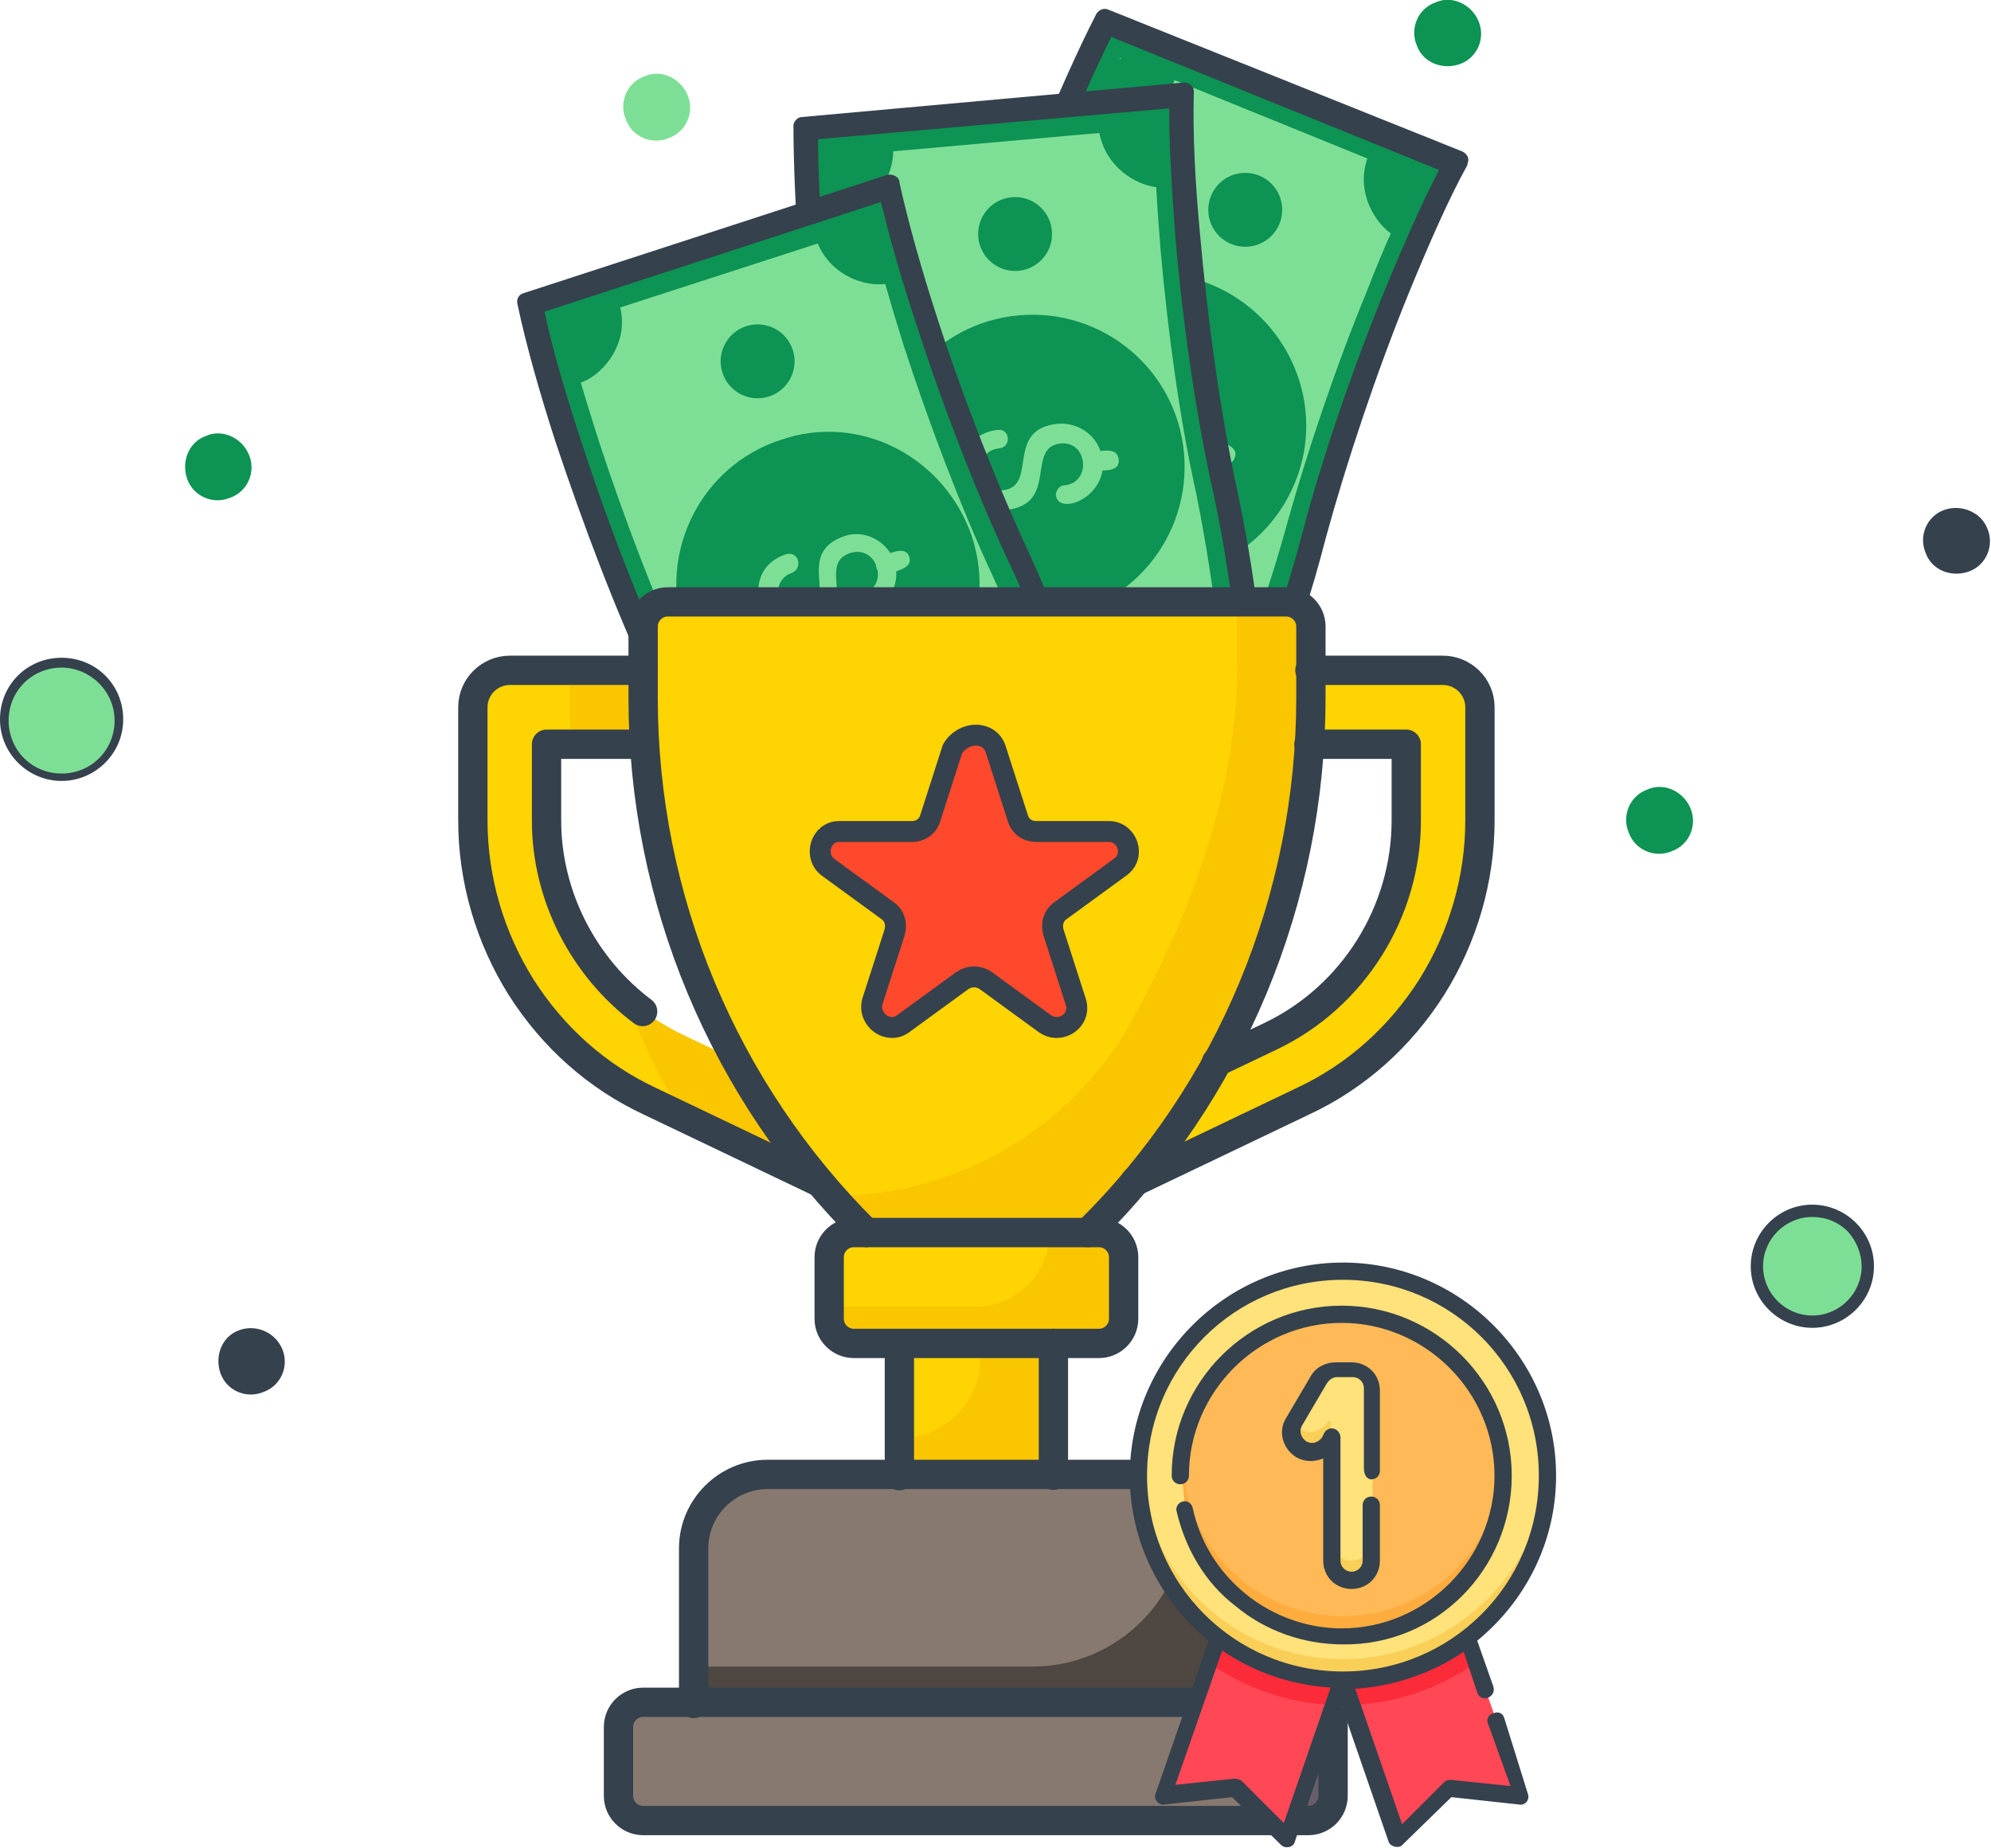 <?xml version="1.0" encoding="utf-8"?>
<!-- Generator: Adobe Illustrator 25.0.0, SVG Export Plug-In . SVG Version: 6.00 Build 0)  -->
<svg version="1.1" id="Layer_1" xmlns="http://www.w3.org/2000/svg" xmlns:xlink="http://www.w3.org/1999/xlink" x="0px" y="0px"
	 viewBox="0 0 161.6 150" style="enable-background:new 0 0 161.6 150;" xml:space="preserve">
<style type="text/css">
	.st0{fill-rule:evenodd;clip-rule:evenodd;fill:#7DDF96;}
	.st1{fill:#0D9353;}
	.st2{fill:#35414D;}
	.st3{fill-rule:evenodd;clip-rule:evenodd;fill:#0D9353;}
	.st4{fill:#FED402;}
	.st5{fill:#FAC600;}
	.st6{fill:#87796F;}
	.st7{fill:#685E68;}
	.st8{fill:#4F4742;}
	.st9{fill:#FF492C;}
	.st10{fill:none;stroke:#35414D;stroke-width:2.379;stroke-linecap:round;stroke-linejoin:round;stroke-miterlimit:13.333;}
	.st11{fill:none;stroke:#35414D;stroke-width:1.699;stroke-linecap:round;stroke-linejoin:round;stroke-miterlimit:13.333;}
	.st12{fill:#FF4755;}
	.st13{fill:#FC2B3A;}
	.st14{fill:#FFE27A;}
	.st15{fill:#F9CF58;}
	.st16{fill:#FFBA57;}
	.st17{fill:#FFAC3E;}
	.st18{fill:#7DDF96;}
</style>
<g>
	<g>
		<g>
			<path id="_409268072_54_" class="st0" d="M101.6,55.3c-1.2,3-2.9,6.5-4.7,9.3c-0.2,0.3-0.6,0.4-1,0.3L71.6,55
				c-1.3-0.5,0-1.9,0.7-3.2c3.2-5.9,5.6-12.6,7.4-19.6c2.2-8.7,5.9-18.9,9.9-27.4c0.2-0.4,0.7-0.5,1.1-0.3l24.4,9.9
				c0.5,0.2,0.7,0.7,0.5,1.1c-4.1,8.7-7.8,19-10.1,28.1C104.3,47.8,103,51.8,101.6,55.3L101.6,55.3z"/>
			<path id="_409267760_108_" class="st1" d="M86.9,13.7c1.4-3.4,2.8-6.5,4-9l24.1,9.8c-1.3,2.6-2.7,5.6-4,9
				c-2.6,6.3-4.9,13.2-6.5,18.9c-1.1,4-2.3,7.7-3.7,11.1c-2.4,6-4.6,9.4-5.5,10.6l-24-9.7c2.1-2.9,4-7.2,5.3-10.4
				c1.5-3.7,2.9-7.8,3.9-11.5C82.1,26.8,84.4,20,86.9,13.7 M85.3,13.1c-2.5,6.1-4.9,13-6.5,18.9c-1,3.6-2.4,7.6-3.9,11.3
				c-1.9,4.7-4,8.8-5.9,11.1c-0.1,0.1-0.1,0.1-0.1,0.2c-0.1,0.4,0,0.8,0.4,0.9l26,10.6c0.3,0.1,0.6,0,0.8-0.2
				c0.1-0.1,3-3.6,6.3-11.7l0,0c1.4-3.4,2.7-7.2,3.8-11.3c1.6-5.9,4-12.7,6.4-18.7c1.5-3.7,3.1-7.2,4.5-9.9c0,0,0,0,0-0.1
				c0.1-0.4,0-0.8-0.4-0.9l-26-10.6c-0.3-0.1-0.7,0-0.9,0.3C88.4,5.8,86.9,9.3,85.3,13.1L85.3,13.1z M102.4,54.2L102.4,54.2
				C102.4,54.2,102.4,54.2,102.4,54.2L102.4,54.2z"/>
			<path id="_409267760_107_" class="st2" d="M86,12.4c1.5-3.6,2.9-6.8,4.2-9.4l26.6,10.8c-1.4,2.7-2.8,5.9-4.3,9.5
				c-2.7,6.6-5.2,13.9-6.8,20c-1.1,4.2-2.4,8.1-3.9,11.7C99.3,61.1,97,64.7,96,66L69.5,55.3c2.2-3.1,4.3-7.6,5.7-11
				c1.6-3.9,3-8.2,4.1-12.2C80.9,26.2,83.4,18.9,86,12.4 M84.2,11.6c-2.6,6.4-5.1,13.7-6.8,20c-1,3.8-2.4,8.1-4,11.9
				c-2,4.9-4.3,9.3-6.3,11.7C67,55.3,67,55.4,67,55.5c-0.2,0.4,0,0.8,0.4,1l28.7,11.6c0.3,0.1,0.7,0,0.9-0.2
				c0.1-0.2,3.2-3.8,6.7-12.3l0,0c1.5-3.6,2.8-7.6,3.9-11.9c1.7-6.2,4.1-13.4,6.7-19.8c1.6-3.9,3.2-7.6,4.8-10.5c0,0,0,0,0-0.1
				c0.2-0.4,0-0.8-0.4-1L90,0.8c-0.4-0.2-0.8,0-1,0.3C87.5,4,85.9,7.7,84.2,11.6L84.2,11.6z M103.7,55.6L103.7,55.6
				C103.7,55.6,103.7,55.6,103.7,55.6L103.7,55.6z"/>
			<g>
				<path id="_409267496_54_" class="st3" d="M88.8,9.1c0.6-1.4,1.2-2.7,1.8-4c0.1-0.3,0.5-0.5,0.8-0.3l4,1.6
					C94,9.5,90.3,9.9,88.8,9.1L88.8,9.1z"/>
				<path id="_409268120_54_" class="st3" d="M111,12.8l4,1.6c0.3,0.1,0.5,0.5,0.3,0.9c-0.6,1.3-1.2,2.6-1.8,4
					C112,18.7,109.9,15.9,111,12.8L111,12.8z"/>
				<path id="_409267040_54_" class="st3" d="M98,60.6c-0.6,1.3-1.3,2.6-2,3.7c-0.2,0.3-0.5,0.4-0.7,0.2L91.5,63
					C92,61.4,95,59.1,98,60.6L98,60.6z"/>
				<path id="_409266752_54_" class="st3" d="M75.6,56.5l-4-1.6c-0.9-0.4,0-1.5,0.6-2.6c0.3-0.7,0.7-1.3,1-2
					C75.5,51.5,76.4,54.1,75.6,56.5L75.6,56.5z"/>
			</g>
			<path id="_409266968_54_" class="st3" d="M105.1,39.2c-2.6,6.3-9.8,9.4-16.1,6.8c-6.3-2.6-9.3-9.8-6.8-16.1
				c2.6-6.3,9.8-9.4,16.1-6.8C104.6,25.7,107.7,32.9,105.1,39.2L105.1,39.2z"/>
			<ellipse transform="matrix(0.376 -0.927 0.927 0.376 5.923 113.004)" class="st1" cx="86.9" cy="52.1" rx="3" ry="3"/>
			<ellipse transform="matrix(0.376 -0.927 0.927 0.376 47.206 104.324)" class="st1" cx="101.1" cy="17.1" rx="3" ry="3"/>
			<g>
				<path id="_409266824_55_" class="st0" d="M99,36.7c-1.1,2.8-5.3,2.3-4.6,0.8c0.2-0.4,0.6-0.6,1-0.4c2.1,0.8,3.4-2.3,1.3-3.2
					c-2.7-1.1-2.4,4.4-6.5,2.7c-4-1.6-1.5-7.6,2.4-6C93.5,31,93,32.4,92,32c-2.1-0.8-3.4,2.3-1.3,3.2c2.7,1.1,2.4-4.4,6.5-2.7
					C98.9,33.1,99.7,35,99,36.7L99,36.7z"/>
				<path id="_409267328_55_" class="st0" d="M89.8,33c-0.4,0.9-1.4,0.3-2.2-0.1c-0.9-0.4-0.4-1.8,0.6-1.4
					C89,31.8,90.2,32.1,89.8,33z"/>
				<path id="_409266872_55_" class="st0" d="M100.2,37.2c-0.4,0.9-1.4,0.3-2.2-0.1c-0.9-0.4-0.4-1.8,0.6-1.4
					C99.4,36,100.6,36.3,100.2,37.2z"/>
			</g>
		</g>
		<g>
			<path id="_409268072_53_" class="st0" d="M100.3,52.7c0.3,3.2,0.4,7.1,0.1,10.4c0,0.4-0.4,0.7-0.8,0.7l-26.1,2.3
				c-1.4,0.1-0.9-1.6-0.8-3.2c0.2-6.7-0.8-13.8-2.4-20.8c-2-8.7-3.4-19.5-3.7-28.9c0-0.4,0.3-0.8,0.8-0.8l26.2-2.3
				c0.5,0,0.9,0.3,0.9,0.7c0.3,9.6,1.7,20.5,3.8,29.6C99.3,44.9,100,49,100.3,52.7L100.3,52.7z"/>
			<path id="_409267760_106_" class="st1" d="M68.3,22.5c-0.3-3.7-0.5-7-0.5-9.8l25.9-2.3c0,2.9,0.2,6.2,0.5,9.9
				c0.6,6.8,1.6,14,2.9,19.8c0.8,4,1.4,7.9,1.8,11.5c0.6,6.4,0.2,10.4-0.1,12l-25.8,2.3c0.5-3.6,0.3-8.2,0-11.7c-0.4-4-1-8.3-1.8-12
				C69.9,36.3,68.9,29.2,68.3,22.5 M66.6,22.6c0.6,6.6,1.6,13.8,2.9,19.8c0.8,3.7,1.4,7.9,1.7,11.8c0.4,5,0.5,9.7-0.2,12.6
				c0,0.1,0,0.2,0,0.2c0,0.4,0.4,0.7,0.8,0.6l28-2.5c0.3,0,0.6-0.2,0.6-0.5c0-0.2,1-4.6,0.3-13.3l0,0c-0.3-3.7-0.9-7.6-1.8-11.7
				c-1.2-6-2.3-13.1-2.8-19.6c-0.4-4-0.5-7.8-0.5-10.9c0,0,0,0,0-0.1c0-0.4-0.4-0.7-0.8-0.6l-28,2.5c-0.4,0-0.6,0.3-0.6,0.7
				C66,14.8,66.2,18.6,66.6,22.6L66.6,22.6z M100.6,51.4L100.6,51.4C100.6,51.4,100.6,51.4,100.6,51.4L100.6,51.4z"/>
			<path id="_409267760_105_" class="st2" d="M66.9,21.6c-0.3-3.9-0.5-7.4-0.5-10.3l28.5-2.5c0,3,0.2,6.6,0.5,10.4
				c0.6,7.1,1.7,14.7,3.1,20.9c0.9,4.2,1.5,8.3,1.9,12.2c0.6,6.8,0.1,11-0.1,12.6l-28.5,2.5c0.6-3.8,0.4-8.7,0-12.4
				c-0.4-4.2-1-8.7-1.9-12.7C68.6,36.2,67.5,28.7,66.9,21.6 M64.9,21.8c0.6,6.9,1.7,14.6,3.1,20.9c0.8,3.9,1.5,8.3,1.9,12.5
				c0.5,5.3,0.5,10.2-0.3,13.3c0,0.1,0,0.2,0,0.2c0,0.4,0.4,0.7,0.8,0.7l30.9-2.7c0.3,0,0.6-0.3,0.7-0.6c0-0.2,1.2-4.8,0.3-14l0,0
				c-0.3-3.9-1-8.1-1.9-12.4C99,33.3,98,25.8,97.4,19c-0.4-4.2-0.6-8.2-0.5-11.5c0,0,0,0,0-0.1c0-0.4-0.4-0.7-0.8-0.7L65.1,9.5
				c-0.4,0-0.7,0.4-0.7,0.7C64.4,13.5,64.6,17.5,64.9,21.8L64.9,21.8z M102.3,52L102.3,52C102.3,52,102.3,52,102.3,52L102.3,52z"/>
			<g>
				<path id="_409267496_53_" class="st3" d="M67.8,17.5c-0.1-1.5-0.2-3-0.2-4.4c0-0.3,0.2-0.6,0.6-0.7l4.3-0.4
					C72.6,15.5,69.5,17.5,67.8,17.5L67.8,17.5z"/>
				<path id="_409268120_53_" class="st3" d="M89.2,10.6l4.4-0.4c0.4,0,0.7,0.3,0.7,0.6c0.1,1.4,0.1,2.9,0.2,4.4
					C92.9,15.4,89.7,13.9,89.2,10.6L89.2,10.6z"/>
				<path id="_409267040_53_" class="st3" d="M99.5,59.1c0,1.4,0,2.9-0.1,4.2c0,0.3-0.3,0.5-0.6,0.6l-4.1,0.4
					C94.6,62.5,96.2,59.2,99.5,59.1L99.5,59.1z"/>
				<path id="_409266752_53_" class="st3" d="M77.7,65.7L73.5,66c-1,0.1-0.7-1.4-0.6-2.6c0-0.7,0-1.5,0-2.2
					C75.3,61.3,77.4,63.2,77.7,65.7L77.7,65.7z"/>
			</g>
			<path id="_409266968_53_" class="st3" d="M96.1,36.8c0.6,6.8-4.4,12.8-11.2,13.4c-6.8,0.6-12.8-4.4-13.4-11.2
				c-0.6-6.8,4.4-12.8,11.2-13.4C89.5,25,95.5,30,96.1,36.8L96.1,36.8z"/>
			
				<ellipse transform="matrix(0.996 -8.826917e-02 8.826917e-02 0.996 -4.664 7.789)" class="st1" cx="85.7" cy="56.6" rx="3" ry="3"/>
			
				<ellipse transform="matrix(0.996 -8.825649e-02 8.825649e-02 0.996 -1.356 7.347)" class="st1" cx="82.4" cy="19" rx="3" ry="3"/>
			<g>
				<path id="_409266824_54_" class="st0" d="M89.5,37.4c0.3,3-3.6,4.5-3.8,2.8c0-0.4,0.3-0.8,0.7-0.8c2.2-0.2,1.9-3.6-0.3-3.4
					c-2.9,0.3-0.1,5-4.5,5.4c-4.3,0.4-4.8-6.1-0.6-6.5c1-0.1,1.1,1.4,0.1,1.5c-2.2,0.2-1.9,3.6,0.3,3.4c2.9-0.3,0.1-5,4.5-5.4
					C87.8,34.3,89.3,35.6,89.5,37.4L89.5,37.4z"/>
				<path id="_409267328_54_" class="st0" d="M79.6,38.3c0.1,1-1.1,0.9-2,0.9c-1,0.1-1.1-1.4-0.1-1.5C78.4,37.6,79.5,37.3,79.6,38.3
					z"/>
				<path id="_409266872_54_" class="st0" d="M90.8,37.3c0.1,1-1.1,0.9-2,0.9c-1,0.1-1.1-1.4-0.1-1.5C89.5,36.6,90.7,36.3,90.8,37.3
					z"/>
			</g>
		</g>
		<g>
			<path id="_409268072_52_" class="st0" d="M86.6,58.1c1,3.1,2,6.9,2.4,10.1c0,0.4-0.2,0.7-0.6,0.9l-25,8.1
				c-1.3,0.4-1.2-1.4-1.5-2.9c-1.3-6.6-3.9-13.3-7-19.7c-3.9-8.1-7.7-18.3-10.1-27.4c-0.1-0.4,0.2-0.8,0.6-1l25-8.1
				c0.5-0.2,1,0.1,1.1,0.5c2.5,9.3,6.3,19.6,10.3,28C83.8,50.7,85.4,54.5,86.6,58.1L86.6,58.1z"/>
			<path id="_409267760_104_" class="st1" d="M48.6,35.8c-1.1-3.5-2.1-6.7-2.7-9.4l24.7-8c0.7,2.8,1.6,6,2.7,9.5
				c2.1,6.5,4.7,13.3,7.2,18.7c1.7,3.7,3.2,7.4,4.3,10.8c2,6.1,2.5,10.1,2.6,11.7l-24.6,8c-0.3-3.6-1.6-8.1-2.6-11.4
				c-1.2-3.8-2.8-7.8-4.4-11.3C53.3,49,50.7,42.2,48.6,35.8 M46.9,36.4c2,6.3,4.7,13.1,7.2,18.7c1.6,3.4,3.1,7.3,4.4,11.1
				c1.6,4.8,2.6,9.3,2.6,12.3c0,0.1,0,0.2,0,0.2c0.1,0.4,0.5,0.6,0.9,0.5l26.7-8.7c0.3-0.1,0.5-0.4,0.5-0.7c0-0.2,0-4.7-2.7-13h0
				c-1.1-3.5-2.6-7.2-4.4-11C79.6,40.2,77,33.5,75,27.3c-1.2-3.8-2.3-7.5-3-10.5c0,0,0,0,0-0.1c-0.1-0.4-0.5-0.6-0.9-0.5L44.4,25
				c-0.3,0.1-0.5,0.5-0.5,0.8C44.6,28.8,45.6,32.5,46.9,36.4L46.9,36.4z M86.5,56.8L86.5,56.8C86.5,56.8,86.5,56.8,86.5,56.8
				L86.5,56.8z"/>
			<path id="_409267760_103_" class="st2" d="M47,35.3c-1.2-3.7-2.2-7.1-2.8-10l27.3-8.9c0.7,2.9,1.7,6.4,2.9,10
				c2.2,6.8,5,14,7.7,19.7c1.8,3.9,3.4,7.8,4.6,11.4c2.1,6.5,2.6,10.7,2.7,12.4L62,78.8c-0.3-3.8-1.6-8.5-2.7-12.1
				c-1.3-4-3-8.2-4.7-11.9C51.9,49.2,49.2,42.1,47,35.3 M45.1,35.9c2.2,6.6,4.9,13.8,7.7,19.7c1.7,3.6,3.3,7.7,4.6,11.7
				c1.6,5,2.7,9.9,2.7,13c0,0.1,0,0.2,0,0.2c0.1,0.4,0.6,0.6,1,0.5l29.5-9.6c0.3-0.1,0.5-0.4,0.5-0.7c0-0.2,0-5-2.8-13.8l0,0
				c-1.2-3.7-2.8-7.6-4.6-11.6c-2.7-5.8-5.5-12.9-7.6-19.4c-1.3-4-2.4-7.9-3.1-11.1c0,0,0,0,0-0.1c-0.1-0.4-0.6-0.6-1-0.5l-29.5,9.6
				c-0.4,0.1-0.6,0.5-0.5,0.9C42.7,28,43.8,31.9,45.1,35.9L45.1,35.9z M88.3,57L88.3,57C88.3,57,88.3,57,88.3,57L88.3,57z"/>
			<g>
				<path id="_409267496_52_" class="st3" d="M47,31.1c-0.4-1.4-0.8-2.8-1.2-4.2c-0.1-0.3,0.1-0.7,0.4-0.8l4.1-1.3
					C51.2,28.1,48.6,30.7,47,31.1L47,31.1z"/>
				<path id="_409268120_52_" class="st3" d="M66.3,19.6l4.2-1.4c0.4-0.1,0.7,0.1,0.8,0.5c0.4,1.4,0.8,2.8,1.2,4.2
					C70.9,23.5,67.5,22.7,66.3,19.6L66.3,19.6z"/>
				<path id="_409267040_52_" class="st3" d="M87.2,64.5c0.4,1.4,0.7,2.8,0.8,4.1c0,0.3-0.1,0.6-0.4,0.7l-3.9,1.3
					C83.2,69,83.9,65.4,87.2,64.5L87.2,64.5z"/>
				<path id="_409266752_52_" class="st3" d="M67.4,75.8l-4.1,1.3c-1,0.3-0.9-1.2-1.2-2.4c-0.2-0.7-0.3-1.4-0.5-2.2
					C64.1,72.1,66.5,73.5,67.4,75.8L67.4,75.8z"/>
			</g>
			<path id="_409266968_52_" class="st3" d="M78.9,43.6c2.1,6.5-1.4,13.5-7.9,15.6c-6.5,2.1-13.4-1.5-15.5-7.9
				c-2.1-6.5,1.4-13.5,7.9-15.6C69.8,33.5,76.7,37.1,78.9,43.6L78.9,43.6z"/>
			<ellipse transform="matrix(0.951 -0.309 0.309 0.951 -16.585 25.851)" class="st1" cx="73.2" cy="65.2" rx="3" ry="3"/>
			<ellipse transform="matrix(0.951 -0.309 0.309 0.951 -6.048 20.474)" class="st1" cx="61.5" cy="29.3" rx="3" ry="3"/>
			<g>
				<path id="_409266824_53_" class="st0" d="M72.6,45.6c0.9,2.9-2.5,5.2-3,3.6c-0.1-0.4,0.1-0.8,0.5-1c2.1-0.7,1.1-4-1.1-3.3
					c-2.8,0.9,1,4.9-3.2,6.3c-4.1,1.3-6.1-4.9-2-6.2c1-0.3,1.4,1.1,0.5,1.5c-2.1,0.7-1.1,4,1.1,3.3c2.8-0.9-1-4.9,3.2-6.3
					C70.2,43,72,43.9,72.6,45.6L72.6,45.6z"/>
				<path id="_409267328_53_" class="st0" d="M63.1,48.7c0.3,0.9-0.9,1.1-1.7,1.4c-1,0.3-1.4-1.1-0.5-1.5
					C61.8,48.3,62.8,47.8,63.1,48.7z"/>
				<path id="_409266872_53_" class="st0" d="M73.8,45.2c0.3,0.9-0.9,1.1-1.7,1.4c-1,0.3-1.4-1.1-0.5-1.5
					C72.4,44.9,73.5,44.3,73.8,45.2z"/>
			</g>
		</g>
		<g id="g3574_6_" transform="translate(290.716,255.659)">
			<path id="path3576_6_" class="st4" d="M-204.5-157.2c-1.1,0-2.2-0.6-2.7-1.7c-0.7-1.5-0.1-3.3,1.4-4l18.2-8.7
				c6.7-3.2,11-10,11-17.5v-6.2h-18.9c-1.6,0-3-1.3-3-3c0-1.6,1.3-3,3-3h21.9c1.6,0,3,1.3,3,3v9.2c0,4.8-1.4,9.5-3.9,13.5
				c-2.6,4.1-6.2,7.3-10.5,9.3l-18.2,8.7C-203.7-157.3-204.1-157.2-204.5-157.2"/>
		</g>
		<g id="g3578_6_" transform="translate(221.284,255.659)">
			<path id="path3580_6_" class="st4" d="M-148.9-157.2c1.1,0,2.2-0.6,2.7-1.7c0.7-1.5,0.1-3.3-1.4-4l-18.2-8.7
				c-6.7-3.2-11-10-11-17.5v-6.2h18.9c1.6,0,3-1.3,3-3c0-1.6-1.3-3-3-3h-21.9c-1.6,0-3,1.3-3,3v9.2c0,4.8,1.4,9.5,3.9,13.5
				c2.6,4.1,6.2,7.3,10.5,9.3l18.2,8.7C-149.8-157.3-149.4-157.2-148.9-157.2"/>
		</g>
		<g id="g3582_6_" transform="translate(227.731,284.211)">
			<path id="path3584_6_" class="st5" d="M-154.1-191.5l-18.2-8.7c-1.7-0.8-3.3-1.9-4.7-3.1c0.2,0.5,0.4,1,0.6,1.6
				c1.2,2.9,2.6,5.6,4.1,8.2l15.6,7.4c0.4,0.2,0.8,0.3,1.3,0.3c1.1,0,2.2-0.6,2.7-1.7C-152-189-152.6-190.8-154.1-191.5"/>
		</g>
		<g id="g3586_6_" transform="translate(190.465,461.622)">
			<path id="path3588_6_" class="st5" d="M-124.2-404.2c0-1.6-1.3-3-3-3h-17v2.2c0,1.2,0,2.5,0.1,3.7h16.9
				C-125.6-401.2-124.2-402.6-124.2-404.2"/>
		</g>
		<g id="g3590_6_" transform="translate(391.5,7.5)">
			<path id="path3592_6_" class="st6" d="M-285.3,140.3h-54c-1.1,0-2-0.9-2-2v-5.6c0-1.1,0.9-2,2-2h54c1.1,0,2,0.9,2,2v5.6
				C-283.3,139.4-284.2,140.3-285.3,140.3"/>
		</g>
		<g id="g3594_6_" transform="translate(391.5,55.5)">
			<path id="path3596_6_" class="st7" d="M-285.3,82.8h-6c1.1,0,2,0.9,2,2v5.6c0,1.1-0.9,2-2,2h6c1.1,0,2-0.9,2-2v-5.6
				C-283.3,83.7-284.2,82.8-285.3,82.8"/>
		</g>
		<path id="path3598_6_" class="st4" d="M85.5,119.8H73v-10.7h12.5V119.8z"/>
		<g id="g3600_6_" transform="translate(257.5,202.265)">
			<path id="path3602_6_" class="st5" d="M-177.9-93.2v1.1c0,3.6-2.9,6.6-6.6,6.6v3h12.5v-10.7H-177.9z"/>
		</g>
		<g id="g3604_6_" transform="translate(371.5,55.5)">
			<path id="path3606_6_" class="st6" d="M-269.2,82.8h-46V70.2c0-3.3,2.7-6,6-6h34c3.3,0,6,2.7,6,6V82.8z"/>
		</g>
		<g id="g3608_6_" transform="translate(341.5,148.5)">
			<path id="path3610_6_" class="st8" d="M-245.2-28.7h-0.8c0.5,0.9,0.8,1.9,0.8,3c0,6.9-5.6,12.5-12.5,12.5h-27.5v3h46v-12.5
				C-239.2-26.1-241.9-28.7-245.2-28.7"/>
		</g>
		<g id="g3612_6_" transform="translate(301,247.265)">
			<path id="path3614_6_" class="st4" d="M-212.8-147.2L-212.8-147.2h-17.9c-11.6-11.5-18.1-27.1-18.1-43.4v-5.8c0-1.1,0.9-2,2-2
				h50.2c1.1,0,2,0.9,2,2v5.8C-194.6-174.3-201.2-158.6-212.8-147.2"/>
		</g>
		<g id="g3616_6_" transform="translate(382.117,504.5)">
			<path id="path3618_6_" class="st5" d="M-277.7-455.6h-4v4.8c0.1,10.5-4,20.9-8.4,28.9c-4.9,9-14.3,14.5-24.5,14.5
				c0.9,1,1.8,2,2.8,3h17.9c11.6-11.5,18.1-27.1,18.1-43.4v-5.8C-275.7-454.7-276.6-455.6-277.7-455.6"/>
		</g>
		<g id="g3620_6_" transform="translate(206,202.265)">
			<path id="path3622_6_" class="st4" d="M-136.7-93.2h19.9c1.1,0,2-0.9,2-2v-5c0-1.1-0.9-2-2-2h-19.9c-1.1,0-2,0.9-2,2v5
				C-138.7-94.1-137.8-93.2-136.7-93.2"/>
		</g>
		<g id="g3624_6_" transform="translate(306,247.265)">
			<path id="path3626_6_" class="st5" d="M-216.8-147.2h-4c0,3.3-2.7,6-6,6h-11.9v1c0,1.1,0.9,2,2,2h19.9c1.1,0,2-0.9,2-2v-5
				C-214.8-146.3-215.7-147.2-216.8-147.2"/>
		</g>
		<g id="g3628_6_" transform="translate(263.608,444.707)">
			<path id="path3630_6_" class="st9" d="M-182.8-383.9l1.8,5.6c0.2,0.7,0.8,1.1,1.5,1.1h5.9c1.5,0,2.2,2,0.9,2.9l-4.8,3.5
				c-0.6,0.4-0.8,1.1-0.6,1.8l1.8,5.6c0.5,1.5-1.2,2.7-2.5,1.8l-4.8-3.5c-0.6-0.4-1.3-0.4-1.9,0l-4.8,3.5c-1.2,0.9-2.9-0.3-2.5-1.8
				l1.8-5.6c0.2-0.7,0-1.4-0.6-1.8l-4.8-3.5c-1.2-0.9-0.6-2.9,0.9-2.9h5.9c0.7,0,1.3-0.4,1.5-1.1l1.8-5.6
				C-185.4-385.4-183.3-385.4-182.8-383.9"/>
		</g>
		<g id="g3632_6_" transform="translate(391.54,446.62)">
			<path id="path3634_6_" class="st10" d="M-285.3-386.2h7.9v6.2c0,7.4-4.3,14.3-11,17.5l-4.4,2.1"/>
		</g>
		<g id="g3636_6_" transform="translate(392.12,476.62)">
			<path id="path3638_6_" class="st10" d="M-285.8-422.2h10.8c1.6,0,3,1.3,3,3v9.2c0,4.8-1.4,9.5-3.9,13.5
				c-2.6,4.1-6.2,7.3-10.5,9.3l-13.6,6.5"/>
		</g>
		<g id="g3640_6_" transform="translate(120.46,446.62)">
			<path id="path3642_6_" class="st10" d="M-68.2-386.2h-7.9v6.2c0,6.1,3,11.9,7.8,15.5"/>
		</g>
		<g id="g3644_6_" transform="translate(119.88,476.62)">
			<path id="path3646_6_" class="st10" d="M-67.7-422.2h-10.8c-1.6,0-3,1.3-3,3v9.2c0,4.8,1.4,9.5,3.9,13.5
				c2.6,4.1,6.2,7.3,10.5,9.3l13.6,6.5"/>
		</g>
		<g id="g3648_6_" transform="translate(391.5,7.5)">
			<path id="path3650_6_" class="st10" d="M-285.3,140.3h-54c-1.1,0-2-0.9-2-2v-5.6c0-1.1,0.9-2,2-2h54c1.1,0,2,0.9,2,2v5.6
				C-283.3,139.4-284.2,140.3-285.3,140.3z"/>
		</g>
		<g id="g3652_6_" transform="translate(224.5,148.5)">
			<path id="path3654_6_" class="st10" d="M-151.5-28.7v-10.7"/>
		</g>
		<g id="g3656_6_" transform="translate(287.5,202.265)">
			<path id="path3658_6_" class="st10" d="M-202-93.2v10.7"/>
		</g>
		<g id="g3660_6_" transform="translate(140.5,55.5)">
			<path id="path3662_6_" class="st10" d="M-84.2,82.8V70.2c0-3.3,2.7-6,6-6h34c3.3,0,6,2.7,6,6v6.6"/>
		</g>
		<g id="g3664_6_" transform="translate(211,247.265)">
			<path id="path3666_6_" class="st10" d="M-140.7-147.2L-140.7-147.2c-11.6-11.5-18.1-27.1-18.1-43.4v-5.8c0-1.1,0.9-2,2-2h50.2
				c1.1,0,2,0.9,2,2v5.8c0,16.3-6.5,32-18.1,43.4"/>
		</g>
		<g id="g3668_6_" transform="translate(206,202.265)">
			<path id="path3670_6_" class="st10" d="M-136.7-93.2h19.9c1.1,0,2-0.9,2-2v-5c0-1.1-0.9-2-2-2h-19.9c-1.1,0-2,0.9-2,2v5
				C-138.7-94.1-137.8-93.2-136.7-93.2z"/>
		</g>
		<g id="g3672_6_" transform="translate(263.608,444.707)">
			<path id="path3674_6_" class="st11" d="M-182.8-383.9l1.8,5.6c0.2,0.7,0.8,1.1,1.5,1.1h5.9c1.5,0,2.2,2,0.9,2.9l-4.8,3.5
				c-0.6,0.4-0.8,1.1-0.6,1.8l1.8,5.6c0.5,1.5-1.2,2.7-2.5,1.8l-4.8-3.5c-0.6-0.4-1.3-0.4-1.9,0l-4.8,3.5c-1.2,0.9-2.9-0.3-2.5-1.8
				l1.8-5.6c0.2-0.7,0-1.4-0.6-1.8l-4.8-3.5c-1.2-0.9-0.6-2.9,0.9-2.9h5.9c0.7,0,1.3-0.4,1.5-1.1l1.8-5.6
				C-185.4-385.4-183.3-385.4-182.8-383.9z"/>
		</g>
		<g>
			<path class="st12" d="M109,136.4l4.5,12.9l4.2-4.1l5.9,0.6l-4.5-12.8C116.3,135.1,112.8,136.4,109,136.4z"/>
			<path class="st12" d="M109,136.4c-3.8,0-7.3-1.3-10.1-3.4l-4.5,12.8l5.9-0.6l4.2,4.1L109,136.4z"/>
			<path class="st13" d="M119.8,135l-0.7-2c-2.8,2.2-6.3,3.4-10.1,3.4l0.7,2C113.4,138.3,116.9,137,119.8,135z"/>
			<path class="st13" d="M108.2,138.4l0.7-2c-3.8,0-7.3-1.3-10.1-3.4l-0.7,2C101,137,104.5,138.3,108.2,138.4L108.2,138.4z"/>
			<ellipse class="st14" cx="109" cy="119.8" rx="16.6" ry="16.6"/>
			<path class="st15" d="M109,134.7c-8.9,0-16.1-7-16.5-15.7c0,0.3,0,0.6,0,0.8c0,9.1,7.4,16.6,16.6,16.6s16.6-7.4,16.6-16.6
				c0-0.3,0-0.6,0-0.8C125.1,127.7,117.8,134.7,109,134.7L109,134.7z"/>
			<ellipse class="st16" cx="109" cy="119.8" rx="13" ry="13"/>
			<path class="st17" d="M109,131.2c-6.9,0-12.6-5.4-13-12.2c0,0.3,0,0.6,0,0.8c0,7.2,5.8,13,13,13c7.2,0,13-5.8,13-13
				c0-0.3,0-0.6,0-0.8C121.5,125.8,115.9,131.2,109,131.2z"/>
			<path class="st14" d="M109.7,128.4c-0.9,0-1.6-0.7-1.6-1.6v-10l-0.2,0.4c-0.5,0.8-1.5,1-2.2,0.6c-0.8-0.5-1-1.5-0.6-2.2l2-3.4
				c0.3-0.5,0.8-0.8,1.4-0.8h1.3c0.9,0,1.6,0.7,1.6,1.6v13.8C111.3,127.6,110.6,128.4,109.7,128.4L109.7,128.4z"/>
			<g>
				<path class="st15" d="M107.8,115.4c-0.4,0.7-1.4,1.1-2.1,0.7c-0.3-0.1-0.6-0.4-0.7-0.6c-0.5,0.8-0.2,1.8,0.5,2.2
					c0.8,0.5,1.8,0.2,2.3-0.6l0.2-0.4v-1.2C108.1,115.4,107.9,115.3,107.8,115.4z"/>
				<path class="st15" d="M109.7,126.7c-0.9,0-1.6-0.7-1.6-1.6v1.7c0,0.9,0.7,1.6,1.6,1.6s1.6-0.7,1.6-1.6v-1.7
					C111.3,126,110.6,126.7,109.7,126.7L109.7,126.7z"/>
			</g>
		</g>
		<g>
			<path class="st2" d="M111.3,120.1c0.4,0,0.7-0.3,0.7-0.7v-6.5c0-1.3-1-2.3-2.3-2.3h-1.3c-0.8,0-1.6,0.4-2,1.1l-2,3.4
				c-0.7,1.1-0.3,2.5,0.8,3.2c0.7,0.4,1.5,0.4,2.2,0.1v8.3c0,1.3,1,2.3,2.3,2.3s2.3-1,2.3-2.3v-4.5c0-0.4-0.3-0.7-0.7-0.7
				s-0.7,0.3-0.7,0.7v4.5c0,0.5-0.4,0.9-0.9,0.9s-0.9-0.4-0.9-0.9v-10c0-0.3-0.2-0.6-0.5-0.7c-0.3-0.1-0.6,0-0.8,0.3l-0.2,0.4
				c-0.3,0.4-0.8,0.6-1.3,0.3c-0.4-0.3-0.6-0.8-0.3-1.3l2-3.4c0.2-0.3,0.5-0.5,0.8-0.5h1.3c0.5,0,0.9,0.4,0.9,0.9v6.5
				C110.7,119.8,111,120.1,111.3,120.1L111.3,120.1z"/>
			<path class="st2" d="M122.7,119.8c0-7.6-6.2-13.8-13.8-13.8s-13.8,6.2-13.8,13.8c0,0.4,0.3,0.7,0.7,0.7s0.7-0.3,0.7-0.7
				c0-6.8,5.6-12.4,12.4-12.4c6.8,0,12.4,5.6,12.4,12.4c0,6.8-5.6,12.4-12.4,12.4c-2.8,0-5.6-1-7.8-2.8c-2.2-1.8-3.7-4.2-4.3-7
				c-0.1-0.4-0.5-0.6-0.8-0.5c-0.4,0.1-0.6,0.5-0.5,0.8c0.7,3,2.3,5.8,4.8,7.7c2.4,2,5.5,3.1,8.7,3.1
				C116.6,133.6,122.7,127.4,122.7,119.8z"/>
			<path class="st2" d="M122.1,139.5c-0.1-0.4-0.5-0.6-0.9-0.4c-0.4,0.1-0.6,0.5-0.4,0.9l1.8,5l-4.8-0.5c-0.2,0-0.4,0-0.6,0.2
				l-3.4,3.4l-3.8-11c3.2-0.2,6.3-1.3,8.8-3l1.1,3.3c0.3,0.9,1.6,0.4,1.3-0.5l-1.3-3.7c3.9-3.2,6.4-8,6.4-13.4
				c0-9.5-7.8-17.3-17.3-17.3s-17.3,7.8-17.3,17.3c0,5.4,2.5,10.2,6.4,13.4l-4.3,12.4c-0.2,0.4,0.2,1,0.7,0.9l5.5-0.6l4,3.9
				c0.3,0.3,1,0.2,1.1-0.3l3.8-11l3.8,11c0.1,0.4,0.8,0.6,1.1,0.3l4-3.9l5.5,0.6c0.5,0.1,0.9-0.4,0.7-0.9L122.1,139.5z M93.1,119.8
				c0-8.8,7.1-15.9,15.9-15.9s15.9,7.1,15.9,15.9c0,8.8-7.1,15.9-15.9,15.9S93.1,128.6,93.1,119.8L93.1,119.8z M104.2,148l-3.4-3.4
				c-0.1-0.1-0.4-0.2-0.6-0.2l-4.8,0.5l3.8-10.9c2.5,1.7,5.5,2.8,8.8,3L104.2,148z"/>
		</g>
	</g>
	<g>
		<path class="st2" d="M161.3,42.9c0.6,1.4-0.1,3-1.5,3.5s-3-0.1-3.5-1.5c-0.6-1.4,0.1-3,1.5-3.5C159.2,40.9,160.8,41.6,161.3,42.9z
			"/>
	</g>
	<g>
		<path class="st1" d="M137.2,65.6c0.6,1.4-0.1,3-1.5,3.5c-1.4,0.6-3-0.1-3.5-1.5c-0.6-1.4,0.1-3,1.5-3.5
			C135,63.5,136.6,64.2,137.2,65.6z"/>
	</g>
	<g>
		<path class="st2" d="M22.9,109.5c0.6,1.4-0.1,3-1.5,3.5c-1.4,0.6-3-0.1-3.5-1.5s0.1-3,1.5-3.5C20.7,107.5,22.3,108.1,22.9,109.5z"
			/>
	</g>
	<g>
		<path class="st1" d="M120,1.7c0.6,1.4-0.1,3-1.5,3.5s-3-0.1-3.5-1.5c-0.6-1.4,0.1-3,1.5-3.5C117.8-0.4,119.4,0.3,120,1.7z"/>
	</g>
	<g>
		<path class="st18" d="M55.8,7.7c0.6,1.4-0.1,3-1.5,3.5c-1.4,0.6-3-0.1-3.5-1.5c-0.6-1.4,0.1-3,1.5-3.5C53.6,5.6,55.2,6.3,55.8,7.7
			z"/>
	</g>
	<g>
		<path class="st1" d="M20.2,36.9c0.6,1.4-0.1,3-1.5,3.5c-1.4,0.6-3-0.1-3.5-1.5s0.1-3,1.5-3.5C18,34.8,19.6,35.5,20.2,36.9z"/>
	</g>
	<g>
		<g>
			<circle class="st18" cx="5" cy="58.5" r="4.6"/>
		</g>
		<path class="st2" d="M5,63.4c-2.7,0-5-2.2-5-5s2.2-5,5-5s5,2.2,5,5S7.7,63.4,5,63.4z M5,54.2c-2.4,0-4.3,1.9-4.3,4.3
			s1.9,4.3,4.3,4.3s4.3-1.9,4.3-4.3S7.3,54.2,5,54.2z"/>
	</g>
	<g>
		<g>
			<path class="st18" d="M147.1,98.3c2.5,0,4.5,2,4.5,4.5c0,2.5-2,4.5-4.5,4.5s-4.5-2-4.5-4.5C142.6,100.3,144.6,98.3,147.1,98.3z"
				/>
		</g>
		<path class="st2" d="M147.1,107.8c-2.7,0-5-2.2-5-5c0-2.7,2.2-5,5-5c2.7,0,5,2.2,5,5C152.1,105.6,149.8,107.8,147.1,107.8z
			 M147.1,98.8c-2.2,0-4,1.8-4,4s1.8,4,4,4c2.2,0,4-1.8,4-4c0-1-0.4-2-1.1-2.8C149.2,99.2,148.2,98.8,147.1,98.8z"/>
	</g>
</g>
</svg>
